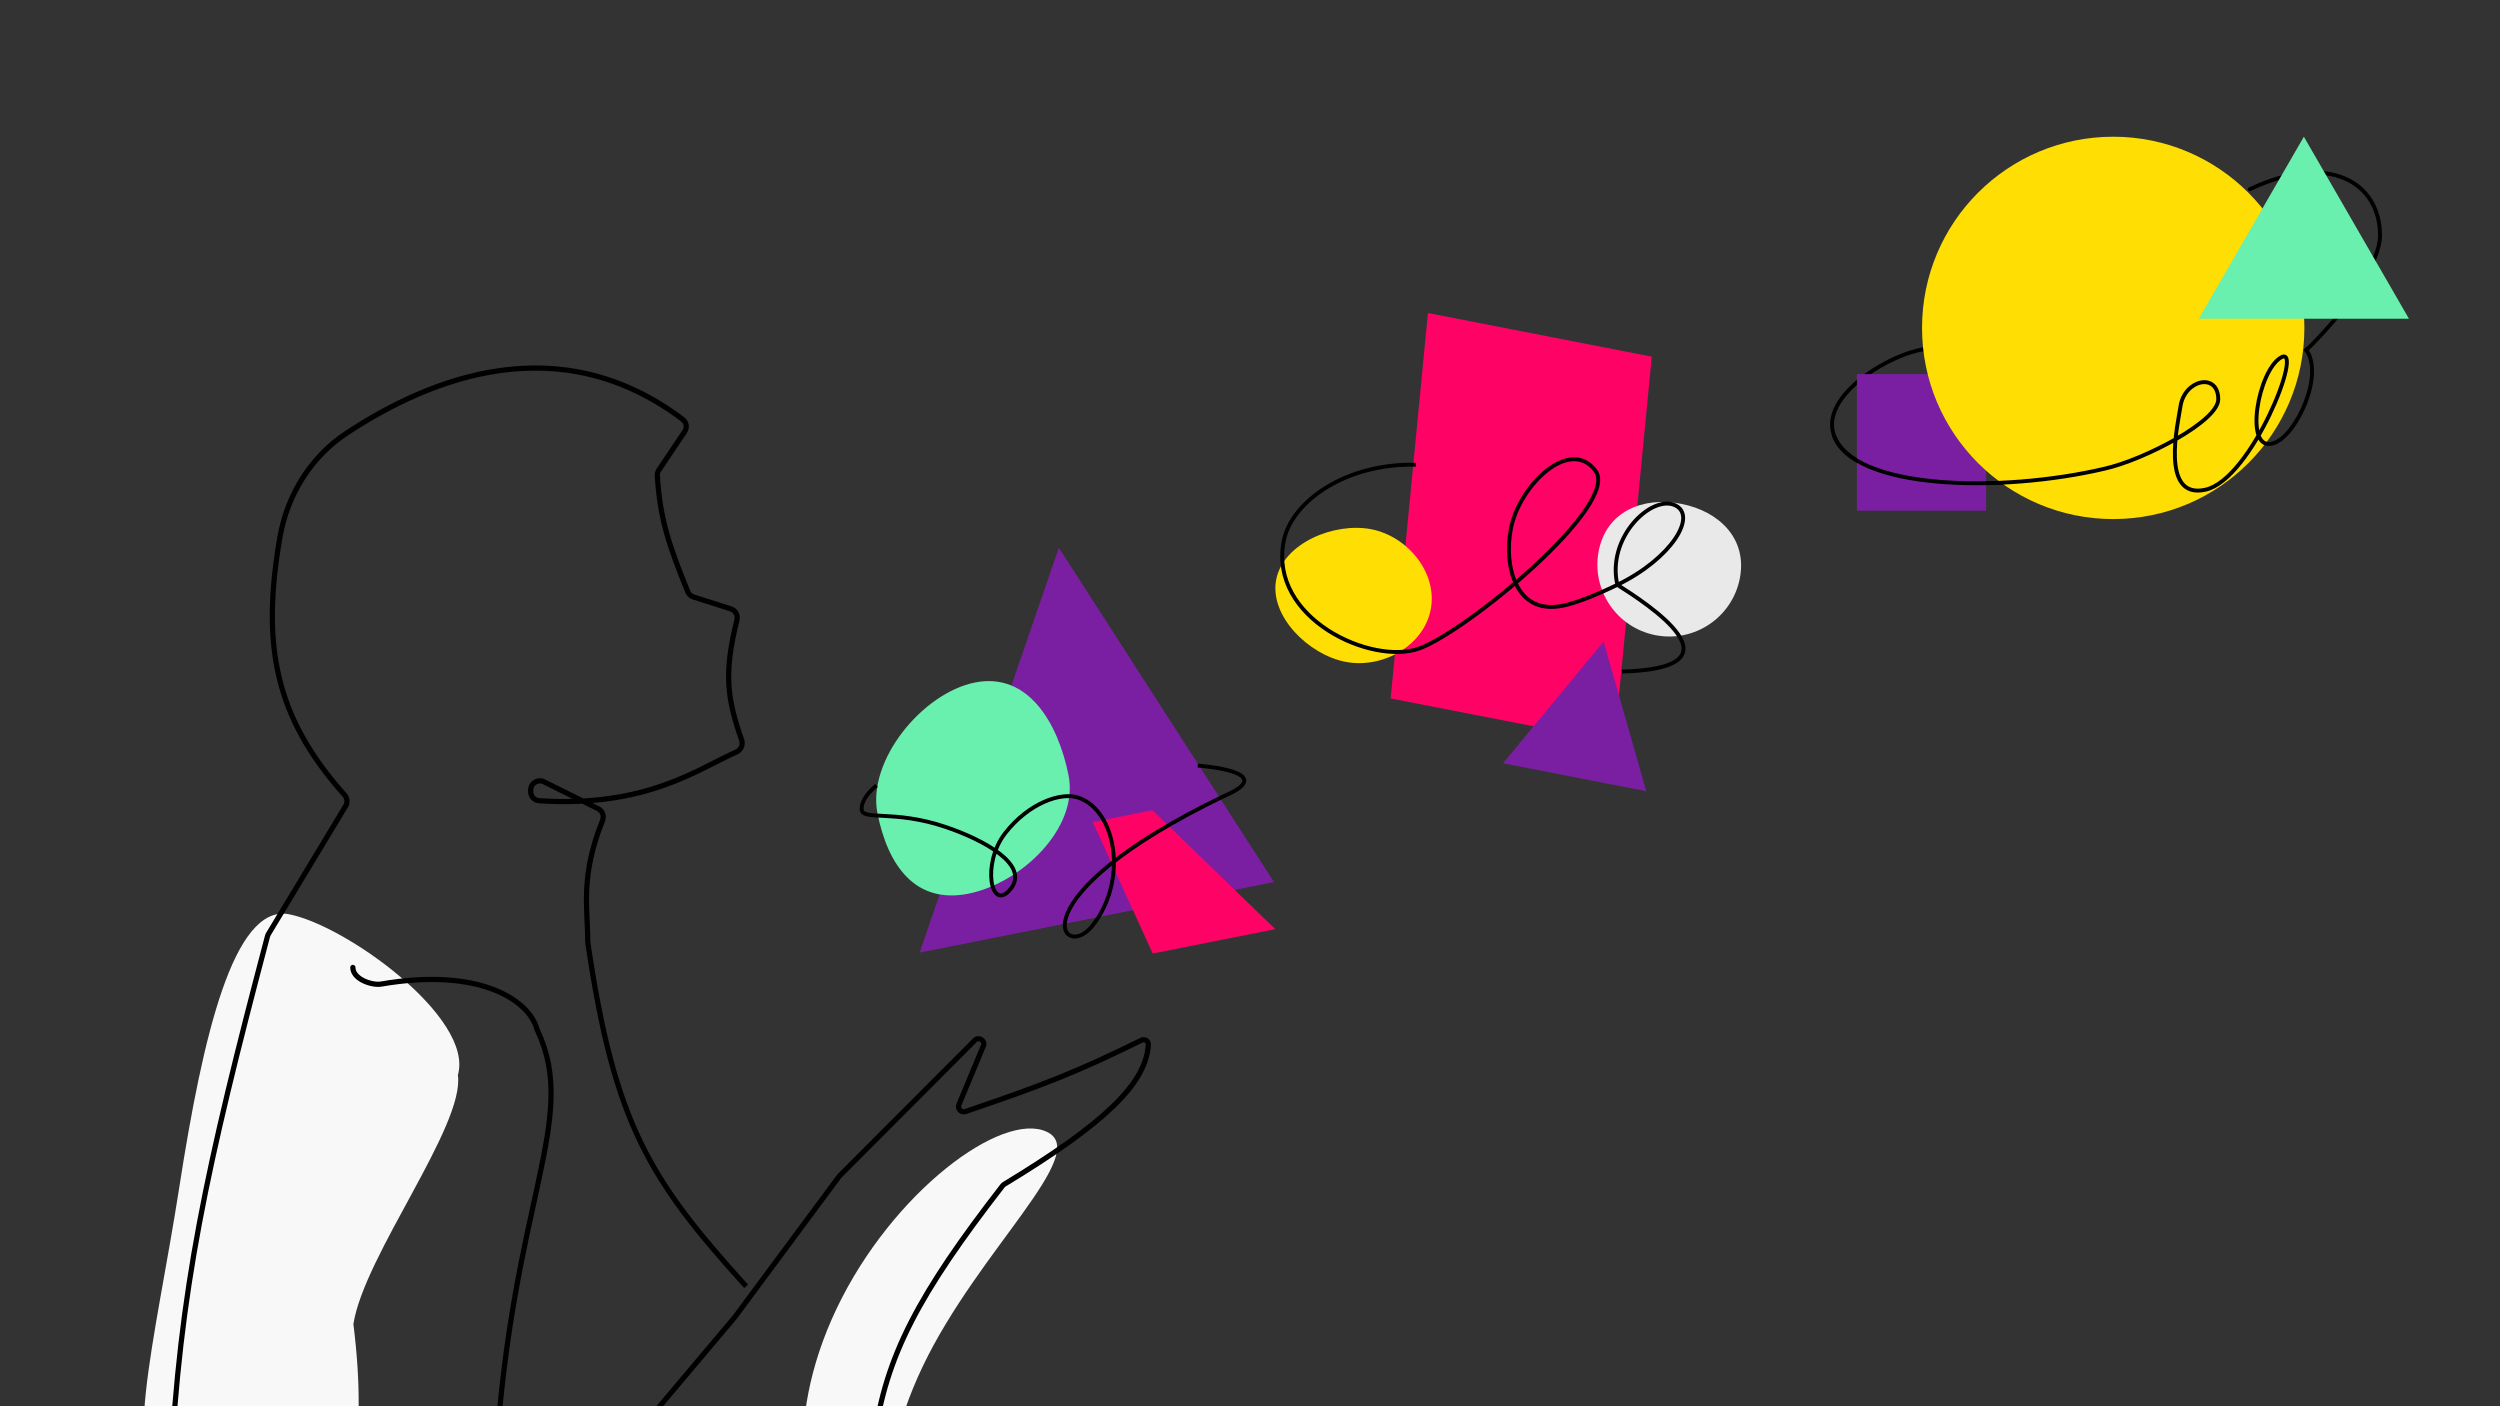 <svg xmlns="http://www.w3.org/2000/svg" width="1920" height="1080" viewBox="0 0 1920 1080" fill="none"><rect x="0" y="0" width="1920" height="1080" fill="#333333" stroke="none"/><g clip-path="url(#clip0_8_8408)"><path d="M708.657 1049.38C665.986 1138.69 683.938 1209.15 649.553 1192.72C615.168 1176.29 599.949 1094.1 642.62 1004.79C685.291 915.473 769.693 852.865 804.078 869.293C838.462 885.721 751.328 960.064 708.657 1049.38Z" fill="#F8F8F8"></path><path d="M271.411 1016.88C294.619 1204 214.095 1218.75 131.315 1143.1C89.655 1136.63 119.444 1029.38 137.674 911.977C155.904 794.569 179.437 695.526 221.098 701.994C264.358 709.592 364.39 781.564 351.651 825.608C357.109 864.459 279.574 964.313 271.411 1016.88Z" fill="#F8F8F8"></path><path d="M573 987.881C498.988 906.102 471.895 863.377 451.504 724.275C451.454 723.94 451.429 723.59 451.428 723.251C451.351 697.333 445.497 673.295 462.756 630.168C464.14 626.708 462.703 622.713 459.364 621.058L417.684 600.399C413.032 598.092 407.576 601.477 407.576 606.67V608.045C407.576 611.679 410.388 614.72 414.014 614.958C496.753 620.388 536.392 590.239 565.382 577.626C568.972 576.064 570.883 571.999 569.585 568.305C558.234 536.01 555.928 516.55 565.988 476.11C566.89 472.484 564.859 468.738 561.299 467.606L532.574 458.477C530.594 457.848 528.994 456.367 528.212 454.443C514.007 419.467 506.816 398.803 504.83 365.273C504.741 363.763 505.157 362.26 506 361.005L525.859 331.424C527.888 328.4 527.21 324.271 524.304 322.077C429.853 250.791 331.207 289.775 266.206 332.658C238.691 350.811 220.6 380.119 214.981 412.601C200.795 494.608 210.674 550.259 264.642 610.555C266.719 612.876 267.096 616.305 265.487 618.972L206.197 717.266C205.854 717.835 205.59 718.463 205.42 719.105C158.435 896.735 137.937 991.025 131 1131" stroke="black" stroke-width="4"></path><path d="M671.5 1105.5C679.98 1041.65 705.885 993.28 770.039 910.594C770.34 910.207 770.725 909.864 771.144 909.61C849.036 862.412 880.192 832.006 881.922 802.25C882.087 799.41 879.081 797.677 876.529 798.935C827.468 823.107 802.094 833.071 741.457 853.667C738.2 854.773 735.137 851.531 736.459 848.355L755.215 803.296C756.9 799.249 751.787 795.831 748.691 798.934L644.764 903.092C644.626 903.23 644.498 903.379 644.382 903.536L564.292 1011.61L394.861 1212.55C392.556 1215.28 388.095 1213.85 387.815 1210.28L380.768 1120.35C393.332 921.428 445.254 859.715 412.607 791.009C412.498 790.778 412.409 790.537 412.341 790.291C406.133 767.826 367.964 742.806 292.693 755.764C285.777 756.955 271 752.098 271 743" stroke="black" stroke-width="4" stroke-linecap="round"></path><path d="M813.196 420.67L978.414 677.426L706.265 731.588L813.196 420.67Z" fill="#7B1FA2"></path><path d="M820.643 595.489C828.708 636.01 784.261 678.287 743.739 686.351C703.218 694.416 681.965 665.215 673.901 624.693C665.836 584.171 708.354 532.204 748.876 524.14C789.397 516.075 812.579 554.967 820.643 595.489Z" fill="#69F0AE"></path><path d="M839.294 631.354L884.978 622.263L979.426 713.564L885.29 732.299L839.294 631.354Z" fill="#FF0266"></path><path d="M673.229 603.239C673.229 603.239 661.569 612.036 661.723 621.359C661.878 630.683 686.222 621.521 726.348 635.123C755.49 645.002 791.142 664.205 776.131 682.783C761.119 701.362 753.697 663.333 771.923 639.946C790.148 616.558 815.051 608.01 828.378 612.659C857.678 622.879 866.38 677.055 838.665 711.355C815.911 739.516 777.508 689.705 940.353 611.242C984.108 592.46 919.889 587.97 919.889 587.97" stroke="black" stroke-width="3"></path><path d="M1096.66 240.394L1268.55 273.919L1239.91 569.918L1068.02 536.393L1096.66 240.394Z" fill="#FF0266"></path><path d="M1098.78 468.207C1093.29 496.326 1061.38 513.764 1033.26 508.28C1005.14 502.795 974.649 473.186 980.133 445.068C985.617 416.949 1025 400.969 1053.12 406.453C1081.24 411.937 1104.26 440.088 1098.78 468.207Z" fill="#FFDE03"></path><path d="M1336.19 444.206C1330.35 474.131 1301.36 493.658 1271.44 487.822C1241.52 481.985 1221.99 452.996 1227.82 423.071C1233.66 393.147 1261.19 381.093 1291.12 386.929C1321.04 392.765 1342.03 414.282 1336.19 444.206Z" fill="#E9E9E9"></path><path d="M1231.6 492.658L1264.34 607.653L1154.31 586.193L1231.6 492.658Z" fill="#7B1FA2"></path><path d="M1087.51 356.916C1034.12 355.553 991.885 384.812 985.872 415.641C974.274 475.107 1053.53 511.263 1090.05 498.022C1126.57 484.781 1244.74 387.581 1225.29 361.484C1205.84 335.387 1166.92 372.403 1160.36 406.034C1154.82 434.446 1163.85 472.656 1200.21 465.202C1210.37 463.121 1225.84 457.082 1242.13 449.15M1242.13 449.15C1284.19 428.68 1303.98 395.57 1286.08 387.887C1268.19 380.203 1233.74 412.618 1242.13 449.15ZM1242.13 449.15C1264.85 463.596 1342.12 513.244 1245.63 515.758" stroke="black" stroke-width="3"></path><path d="M1408.36 334.107L1409.78 333.617L1408.36 334.107ZM1616.49 359.922L1616.84 361.382L1616.49 359.922ZM1727.18 143.98C1726.43 144.335 1726.11 145.229 1726.47 145.978C1726.82 146.727 1727.71 147.046 1728.46 146.691L1727.18 143.98ZM1484.34 266.464C1478.6 265.89 1470.18 267.766 1461.1 271.266C1451.96 274.789 1441.95 280.038 1432.98 286.418C1424.03 292.791 1416.03 300.35 1411.01 308.525C1405.97 316.719 1403.85 325.656 1406.94 334.598L1409.78 333.617C1407.07 325.779 1408.83 317.788 1413.56 310.097C1418.3 302.386 1425.96 295.102 1434.72 288.863C1443.48 282.632 1453.26 277.501 1462.17 274.065C1471.14 270.608 1479.03 268.947 1484.04 269.449L1484.34 266.464ZM1406.94 334.598C1410.78 345.67 1421.02 353.949 1435.08 359.889C1449.17 365.842 1467.34 369.559 1487.49 371.358C1527.8 374.956 1576.36 370.906 1616.84 361.382L1616.15 358.462C1575.96 367.92 1527.71 371.937 1487.75 368.37C1467.77 366.586 1449.94 362.912 1436.25 357.126C1422.52 351.327 1413.21 343.519 1409.78 333.617L1406.94 334.598ZM1829.35 180.831C1829.35 160.149 1819.39 143.424 1801.42 135.693C1783.54 127.998 1758.05 129.355 1727.18 143.98L1728.46 146.691C1758.9 132.275 1783.43 131.218 1800.24 138.449C1816.96 145.646 1826.35 161.189 1826.35 180.831H1829.35ZM1771.22 271.046C1788.77 253.899 1803.27 236.44 1813.39 220.77C1823.47 205.168 1829.35 191.113 1829.35 180.831H1826.35C1826.35 190.196 1820.89 203.627 1810.87 219.142C1800.9 234.588 1786.55 251.876 1769.13 268.9L1771.22 271.046ZM1616.84 361.382C1653.05 352.861 1688.34 335.098 1719.4 313.622L1717.69 311.155C1686.85 332.48 1651.91 350.049 1616.15 358.462L1616.84 361.382Z" fill="black"></path><rect x="1426.11" y="287.318" width="99.226" height="104.873" fill="#7B1FA2"></rect><circle cx="1622.95" cy="251.822" r="146.822" fill="#FFDE03"></circle><path d="M1769.37 105L1850.06 244.764H1688.67L1769.37 105Z" fill="#69F0AE"></path><path d="M1408.36 334.107C1422.88 376.056 1535.82 378.904 1616.49 359.922C1647.15 352.931 1703.62 323.459 1703.62 306.679C1703.62 285.704 1677.57 291.351 1674.58 312.326C1672.96 323.62 1658.44 384.124 1693.94 376.057C1729.43 367.989 1769.77 264.73 1752.02 274.41C1734.27 284.091 1722.98 347.015 1745.57 340.561C1763.64 335.398 1786.31 285.704 1770.17 267.553" stroke="black" stroke-width="3"></path></g><defs><clipPath id="clip0_8_8408"><rect width="1920" height="1080" fill="white"></rect></clipPath></defs></svg>